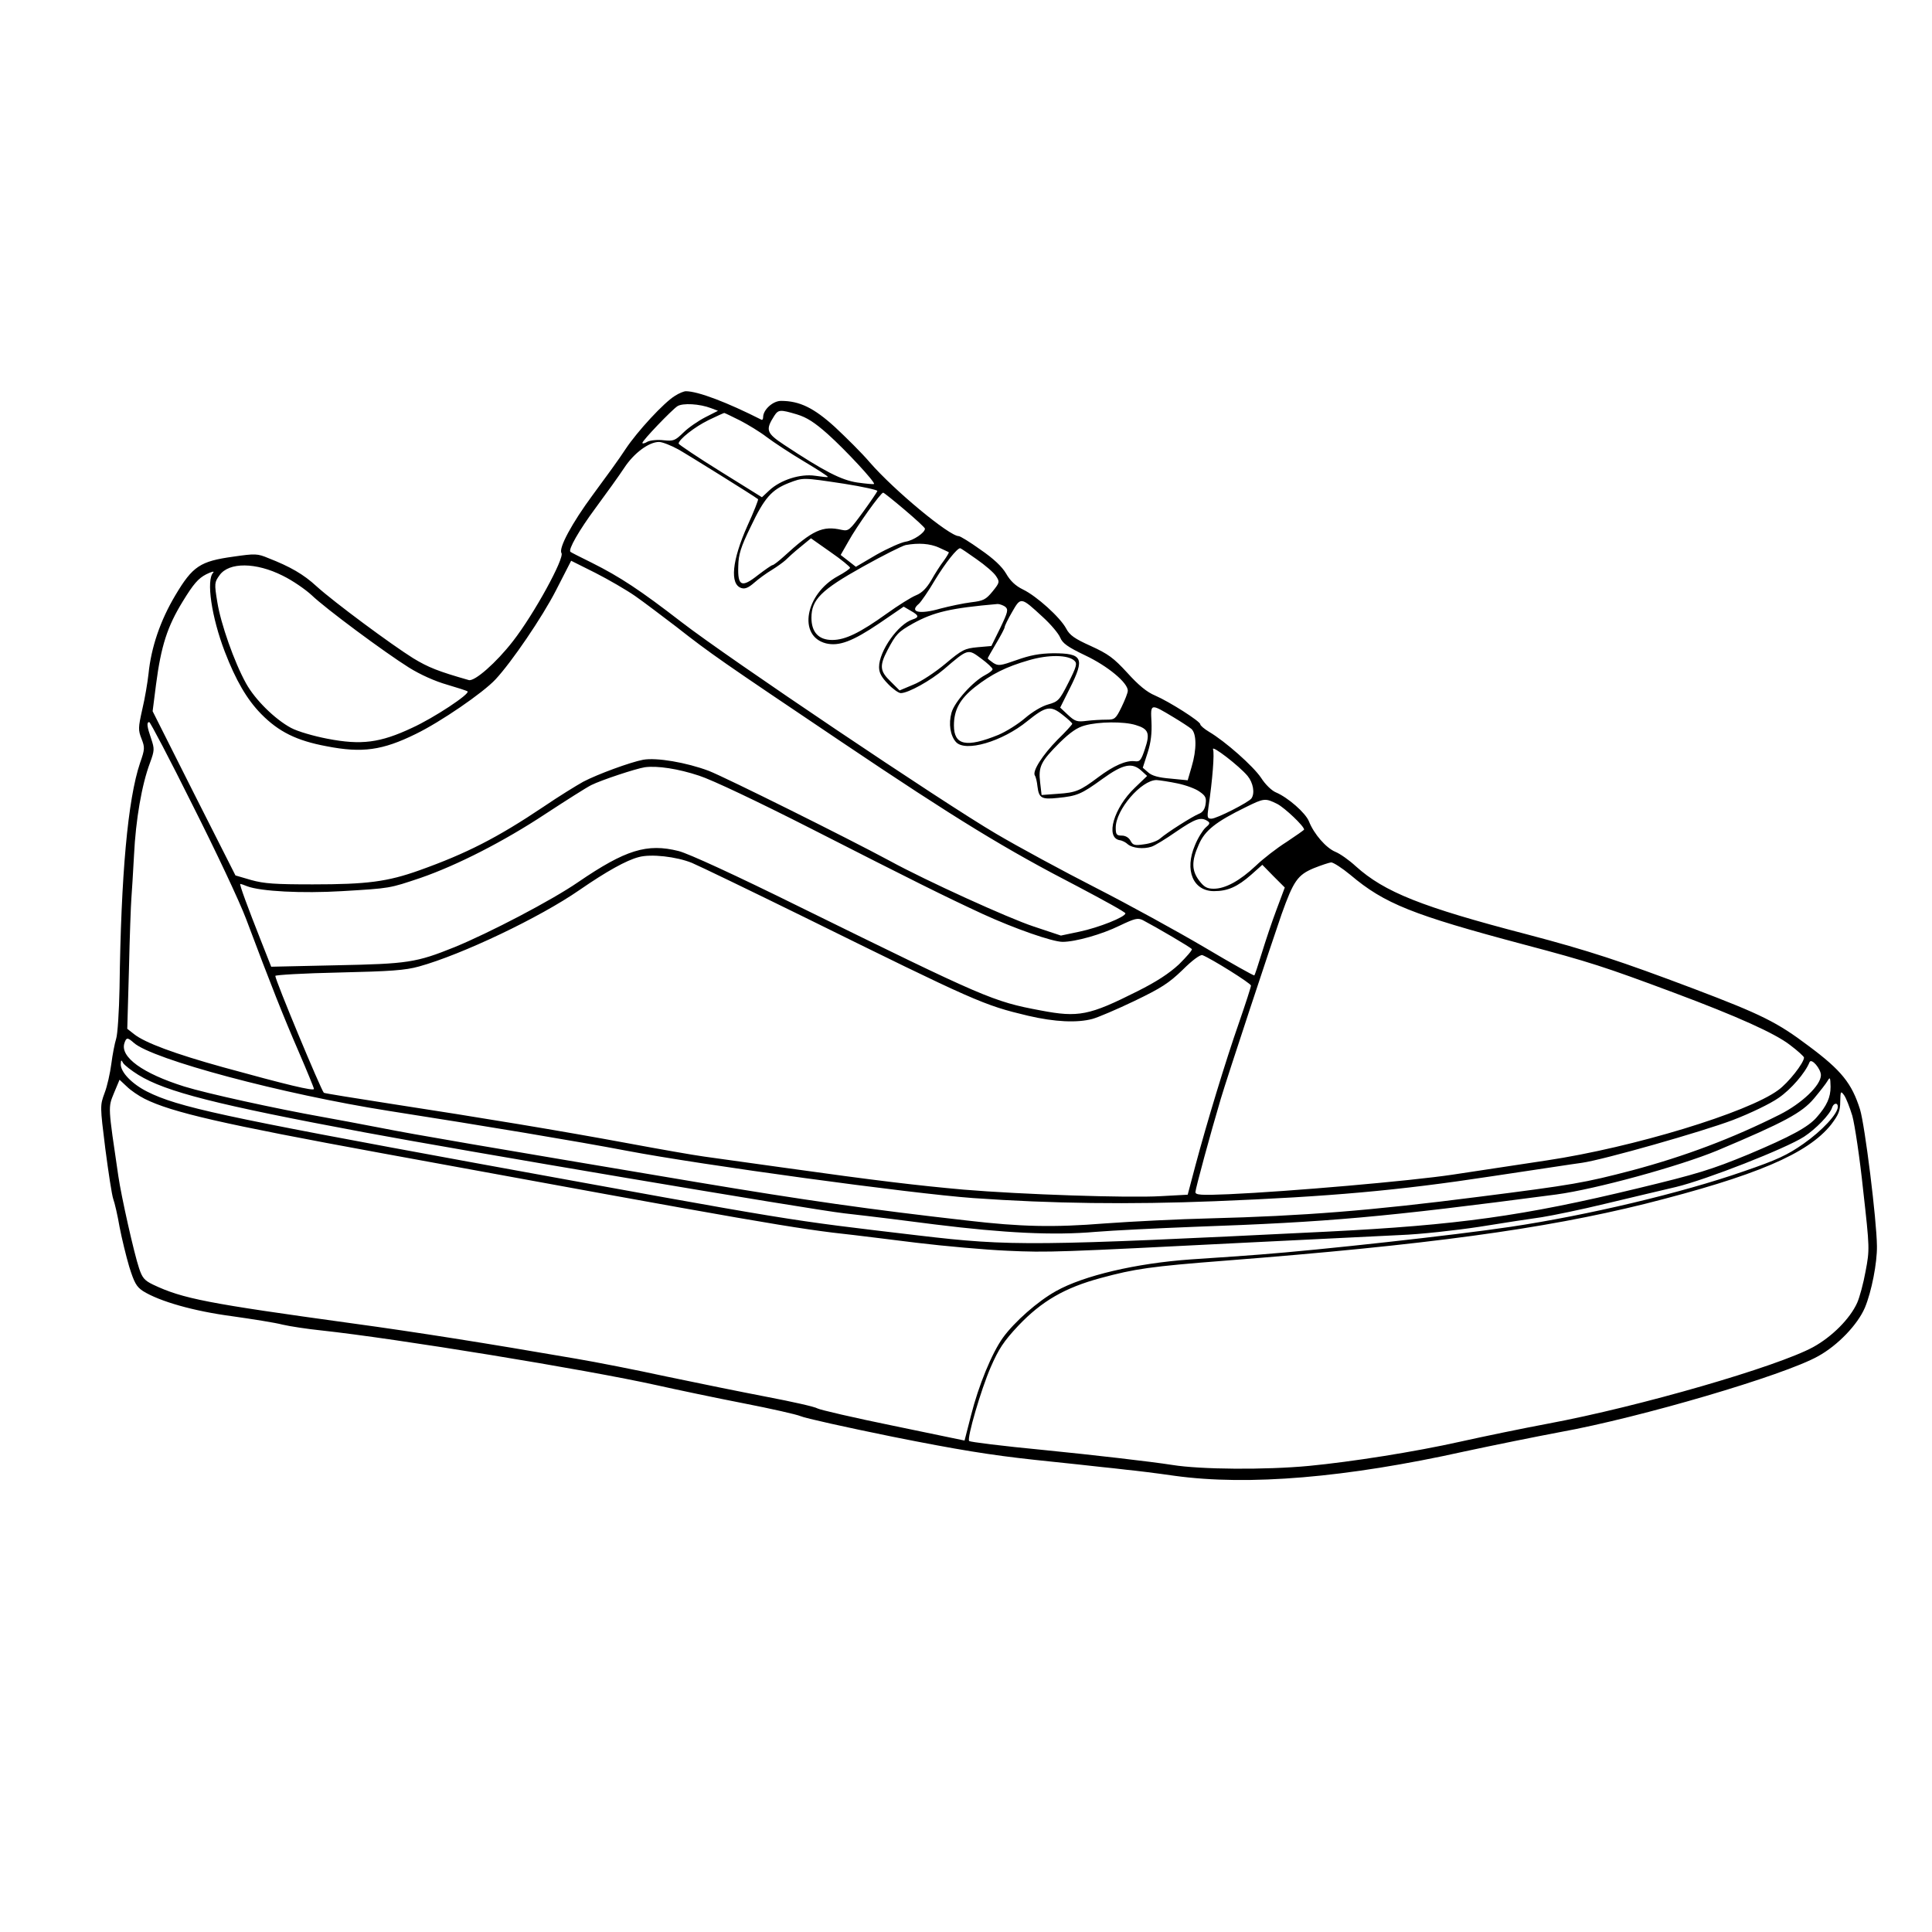 <?xml version="1.0" standalone="no"?>
<!DOCTYPE svg PUBLIC "-//W3C//DTD SVG 20010904//EN"
 "http://www.w3.org/TR/2001/REC-SVG-20010904/DTD/svg10.dtd">
<svg version="1.0" xmlns="http://www.w3.org/2000/svg"
 width="800pt" height="800pt" viewBox="0 0 800 800"
 preserveAspectRatio="xMidYMid meet">
<g transform="translate(0,800) scale(0.1,-0.1)"
fill="#000000" stroke="none">
<path d="M2795 6361 c-45 -27 -156 -147 -205 -221 -23 -36 -85 -121 -136 -190
-85 -115 -142 -220 -129 -240 13 -21 -113 -252 -201 -365 -69 -89 -159 -168
-183 -161 -126 36 -167 52 -231 91 -91 57 -326 231 -399 297 -54 50 -110 82
-200 117 -45 19 -55 19 -145 6 -137 -19 -168 -39 -240 -160 -62 -104 -100
-215 -111 -325 -4 -36 -15 -102 -26 -148 -17 -76 -17 -85 -3 -121 14 -36 14
-43 -6 -100 -51 -151 -79 -464 -85 -932 -2 -97 -8 -192 -14 -210 -6 -19 -15
-65 -20 -104 -5 -38 -17 -93 -28 -121 -19 -52 -19 -53 3 -230 13 -99 27 -192
33 -209 6 -16 18 -68 26 -115 9 -47 27 -121 40 -165 21 -67 30 -83 57 -101 69
-43 210 -83 368 -104 85 -12 180 -27 210 -35 30 -7 102 -18 160 -24 307 -33
1098 -162 1390 -227 85 -19 247 -53 360 -75 113 -22 219 -46 235 -53 17 -8
188 -46 380 -85 270 -54 405 -76 590 -96 132 -14 258 -27 280 -30 22 -2 67 -7
100 -11 33 -3 123 -14 199 -25 305 -42 710 -8 1201 101 121 26 299 62 395 80
332 60 927 235 1068 314 82 45 164 131 194 201 28 67 51 186 50 255 -1 109
-50 501 -70 566 -34 108 -77 162 -213 263 -130 98 -194 130 -476 237 -302 114
-432 157 -690 225 -438 114 -590 175 -709 282 -27 25 -65 52 -85 60 -38 16
-88 73 -109 126 -14 35 -87 99 -137 120 -17 7 -44 33 -61 60 -32 48 -148 151
-216 191 -20 12 -36 26 -36 31 0 12 -127 93 -187 119 -34 14 -69 43 -115 94
-57 62 -79 78 -151 111 -67 30 -88 45 -102 72 -25 47 -123 135 -179 162 -31
15 -53 36 -70 66 -17 29 -52 62 -106 99 -43 31 -84 56 -90 56 -39 0 -267 189
-368 305 -33 39 -99 104 -145 147 -87 79 -146 108 -223 108 -34 0 -74 -37 -74
-67 0 -8 -3 -13 -7 -11 -142 72 -263 118 -313 118 -8 0 -28 -8 -45 -19z m149
-51 l29 -11 -53 -27 c-29 -15 -70 -43 -90 -63 -35 -34 -41 -36 -82 -32 -25 3
-55 0 -67 -6 -11 -7 -21 -9 -21 -5 0 10 121 136 145 152 22 14 92 10 139 -8z
m356 -26 c40 -12 73 -33 127 -81 75 -67 199 -201 192 -207 -2 -2 -33 1 -69 6
-67 10 -138 47 -303 156 -74 49 -78 62 -41 120 17 26 24 27 94 6z m-236 -25
c33 -17 84 -48 111 -69 28 -21 96 -66 153 -100 57 -34 102 -63 100 -65 -2 -2
-25 1 -53 5 -61 9 -143 -17 -190 -61 l-30 -28 -172 107 c-95 59 -172 111 -173
115 0 17 67 70 125 98 33 16 62 29 64 29 2 0 31 -14 65 -31z m-255 -120 c44
-25 312 -192 330 -206 2 -2 -17 -51 -44 -110 -64 -143 -74 -243 -25 -258 15
-5 30 2 53 22 18 16 51 40 73 53 21 13 46 31 56 40 9 9 36 34 61 54 l45 37 81
-57 c45 -31 81 -61 81 -65 0 -4 -23 -20 -51 -35 -135 -74 -166 -248 -49 -278
54 -13 110 8 221 83 l101 69 29 -17 c34 -19 36 -27 8 -36 -60 -19 -139 -131
-139 -197 0 -24 10 -42 37 -70 20 -21 44 -38 53 -38 31 0 124 52 179 99 100
86 99 85 154 44 26 -19 47 -39 47 -44 0 -5 -13 -15 -30 -24 -52 -27 -128 -112
-140 -156 -13 -46 -5 -95 18 -121 38 -44 192 1 296 86 77 62 96 66 146 26 22
-17 40 -34 40 -37 0 -3 -27 -33 -61 -66 -62 -63 -105 -130 -94 -148 4 -5 9
-26 11 -46 6 -48 17 -54 84 -47 80 8 97 15 184 78 87 63 124 70 163 34 l23
-21 -51 -49 c-87 -83 -123 -206 -63 -217 10 -1 26 -9 34 -17 19 -16 65 -21 98
-10 13 4 59 32 102 62 79 54 102 62 129 45 13 -8 11 -13 -7 -28 -11 -10 -32
-43 -44 -73 -44 -103 -8 -190 79 -190 57 0 97 18 154 68 l46 41 46 -47 47 -47
-34 -91 c-19 -50 -46 -131 -61 -180 -15 -49 -29 -91 -31 -93 -2 -2 -95 50
-206 116 -112 66 -314 177 -449 246 -135 69 -322 170 -415 225 -220 129 -1112
729 -1302 876 -171 132 -254 187 -372 246 -47 23 -86 43 -88 45 -10 9 35 88
103 180 45 61 99 136 120 168 40 61 102 107 144 107 13 0 49 -14 80 -31z m686
-142 c77 -12 139 -26 138 -30 -1 -4 -28 -44 -60 -88 -55 -75 -59 -79 -88 -73
-79 18 -120 -1 -239 -110 -22 -20 -43 -36 -47 -36 -4 0 -31 -19 -60 -41 -68
-54 -85 -47 -82 37 1 48 10 78 52 164 56 118 86 152 157 180 60 23 57 23 229
-3z m251 -108 c46 -39 84 -74 84 -78 0 -17 -48 -49 -80 -54 -19 -3 -73 -27
-121 -54 l-85 -50 -32 25 -31 24 32 56 c34 62 134 202 144 202 3 0 43 -32 89
-71z m141 -156 c21 -10 40 -18 42 -20 1 -1 -8 -17 -21 -35 -14 -18 -37 -54
-52 -81 -19 -32 -38 -52 -63 -62 -20 -8 -74 -42 -120 -75 -113 -81 -173 -110
-227 -110 -56 0 -86 32 -86 92 0 75 40 115 212 211 84 47 164 87 178 90 54 10
101 6 137 -10z m156 -48 c36 -25 72 -56 81 -70 16 -24 16 -27 -14 -64 -28 -34
-38 -39 -89 -45 -32 -4 -89 -16 -127 -26 -86 -25 -131 -15 -89 20 8 7 39 51
67 99 44 72 91 131 104 131 2 0 32 -20 67 -45z m-1413 -153 c36 -25 112 -83
170 -127 144 -113 185 -141 683 -476 480 -323 682 -446 980 -600 108 -57 197
-106 197 -111 0 -15 -110 -59 -191 -76 l-76 -16 -114 38 c-103 34 -444 189
-594 271 -178 96 -681 346 -750 373 -93 35 -217 56 -272 46 -53 -10 -189 -60
-248 -91 -27 -15 -102 -61 -165 -104 -191 -128 -318 -193 -514 -263 -132 -47
-216 -58 -441 -58 -156 0 -201 3 -255 18 l-65 19 -172 340 -171 340 14 110
c21 161 47 241 111 345 44 72 64 95 97 112 22 11 35 14 29 7 -30 -30 -7 -185
48 -328 45 -117 91 -197 151 -258 72 -73 146 -110 270 -133 148 -29 232 -17
370 51 101 49 278 170 330 226 67 72 193 257 250 368 l63 123 100 -50 c55 -28
129 -71 165 -96z m-1459 84 c41 -20 94 -57 119 -80 57 -55 301 -236 403 -300
48 -30 109 -57 158 -71 44 -13 82 -25 85 -28 11 -10 -138 -109 -230 -151 -132
-62 -210 -72 -350 -45 -57 11 -123 30 -151 45 -67 36 -149 117 -186 184 -49
88 -105 248 -119 336 -13 78 -12 83 9 112 39 55 151 54 262 -2z m3147 -171
c33 -30 65 -68 72 -85 10 -24 31 -39 104 -74 93 -44 176 -113 176 -146 0 -9
-12 -39 -26 -68 -24 -49 -28 -52 -63 -52 -21 0 -58 -2 -82 -5 -39 -5 -48 -2
-77 25 l-32 30 40 80 c63 125 53 145 -69 145 -57 -1 -95 -8 -151 -28 -68 -24
-76 -25 -97 -12 -13 9 -23 17 -23 19 0 2 16 30 35 62 19 32 35 62 35 67 0 5
14 34 31 63 36 63 36 63 127 -21z m-156 43 c14 -12 12 -21 -20 -88 l-37 -75
-57 -5 c-53 -5 -64 -10 -134 -69 -42 -35 -101 -74 -132 -86 l-57 -24 -37 37
c-45 43 -47 65 -13 130 35 66 43 75 105 110 87 48 156 64 351 81 8 0 22 -5 31
-11z m287 -224 c12 -11 9 -24 -25 -91 -37 -73 -42 -78 -84 -90 -26 -7 -66 -31
-96 -57 -28 -24 -77 -55 -110 -69 -133 -54 -184 -43 -184 39 0 65 25 110 87
159 69 54 129 84 223 111 81 24 163 23 189 -2z m412 -235 c30 -18 62 -39 72
-47 22 -19 23 -85 1 -158 l-16 -55 -71 7 c-50 4 -78 12 -93 26 l-22 19 20 62
c14 43 18 82 16 128 -4 77 -5 77 93 18z m-4064 -362 c95 -188 195 -400 222
-472 104 -277 155 -405 217 -548 35 -81 64 -152 64 -156 0 -10 -112 17 -377
90 -198 55 -323 101 -368 137 l-28 22 7 248 c3 136 8 267 10 292 2 25 7 106
11 180 7 145 32 291 66 381 19 52 19 58 5 100 -17 49 -20 69 -8 69 4 0 85
-154 179 -343z m3905 331 c54 -16 61 -34 39 -99 -16 -48 -21 -54 -43 -51 -35
4 -86 -18 -150 -66 -76 -57 -93 -64 -168 -69 l-67 -5 -6 52 c-8 66 3 87 81
165 44 43 73 63 104 71 57 16 161 17 210 2z m464 -211 c23 -28 31 -71 16 -93
-11 -16 -144 -84 -166 -84 -17 0 -18 5 -12 48 17 114 25 222 19 239 -8 21 108
-68 143 -110z m-2271 1 c53 -17 243 -107 465 -220 426 -217 546 -277 710 -353
131 -60 288 -115 330 -115 53 0 163 31 236 67 63 30 75 33 96 23 57 -30 199
-113 203 -120 3 -4 -22 -32 -53 -63 -41 -38 -93 -72 -173 -112 -199 -100 -243
-109 -400 -79 -198 37 -229 51 -994 427 -271 134 -465 223 -505 233 -131 33
-220 5 -415 -128 -110 -76 -369 -211 -513 -270 -159 -64 -193 -69 -488 -75
l-271 -6 -41 104 c-57 144 -92 239 -87 239 2 0 15 -4 29 -10 56 -21 226 -30
393 -20 200 12 194 11 325 55 150 52 343 150 517 265 84 55 169 109 189 119
42 21 184 68 222 74 51 7 138 -6 225 -35z m1981 -32 c34 -7 75 -22 91 -34 25
-17 29 -26 25 -52 -3 -21 -12 -34 -28 -40 -27 -11 -130 -76 -160 -102 -11 -10
-41 -21 -66 -24 -40 -6 -47 -4 -57 15 -7 13 -21 21 -36 21 -22 0 -25 5 -25 33
0 74 106 197 169 197 14 -1 54 -7 87 -14z m413 -85 c32 -17 111 -92 111 -106
0 -2 -33 -25 -72 -51 -40 -25 -98 -70 -128 -99 -66 -62 -126 -95 -174 -95 -28
0 -40 7 -60 33 -32 42 -33 81 -2 150 25 58 70 94 195 155 75 37 80 38 130 13z
m-2424 -244 c33 -14 240 -114 460 -222 718 -354 747 -367 932 -411 111 -26
204 -30 267 -13 22 6 100 39 173 74 112 54 143 74 200 129 40 40 73 64 82 61
38 -15 201 -117 201 -126 0 -6 -22 -74 -49 -152 -57 -163 -134 -417 -181 -593
l-32 -121 -111 -6 c-136 -8 -578 7 -817 27 -190 17 -360 37 -745 91 -137 19
-286 40 -330 46 -44 6 -186 31 -315 55 -275 51 -607 106 -985 164 -148 23
-272 43 -274 45 -12 12 -201 466 -201 484 0 4 118 11 263 14 215 5 274 9 332
25 177 49 499 202 665 317 110 76 194 123 245 136 50 14 156 2 220 -24z m2727
-50 c141 -119 256 -165 718 -288 272 -72 336 -93 620 -199 265 -99 420 -169
482 -217 32 -24 58 -48 58 -52 0 -22 -65 -105 -107 -135 -126 -93 -599 -237
-958 -291 -121 -18 -296 -45 -390 -59 -173 -26 -678 -70 -927 -81 -117 -5
-138 -3 -138 9 0 13 63 245 105 386 25 85 213 653 252 765 49 137 66 162 133
190 30 12 63 23 72 24 9 0 45 -23 80 -52z m-5038 -695 c77 -69 617 -213 1056
-282 391 -61 781 -126 985 -165 310 -59 1175 -177 1435 -196 326 -23 646 -27
1000 -13 475 19 759 44 1145 103 182 27 350 53 375 56 91 13 498 129 625 177
73 28 156 68 190 92 51 35 110 103 128 148 8 18 47 -28 47 -54 0 -42 -79 -117
-170 -163 -197 -99 -394 -173 -611 -231 -199 -52 -244 -60 -638 -110 -445 -57
-723 -79 -1111 -89 -129 -3 -325 -13 -435 -21 -213 -17 -347 -14 -570 12 -405
46 -672 84 -1120 159 -904 152 -1158 195 -1310 225 -82 16 -190 36 -240 45
-191 34 -479 97 -572 126 -172 54 -266 122 -248 179 8 25 13 25 39 2z m19
-133 c114 -70 321 -123 937 -238 378 -71 1845 -319 1985 -335 28 -3 70 -8 95
-11 25 -3 151 -18 280 -35 290 -36 493 -46 665 -31 72 6 256 15 410 21 562 20
777 39 1500 134 163 22 509 117 666 182 278 117 350 156 400 215 25 30 51 63
57 74 10 17 11 13 12 -25 0 -44 -15 -78 -57 -126 -35 -41 -110 -81 -283 -154
-153 -63 -211 -81 -460 -141 -471 -114 -744 -152 -1285 -179 -1217 -60 -1308
-61 -1690 -16 -565 67 -480 53 -1835 300 -1047 192 -1234 232 -1361 296 -63
32 -109 80 -109 113 1 19 2 20 10 5 6 -9 34 -31 63 -49z m26 -99 c112 -56 321
-104 981 -225 1554 -285 1720 -314 1955 -339 28 -3 145 -18 260 -32 116 -14
284 -29 375 -33 172 -8 208 -6 1000 34 267 13 550 27 630 31 80 3 226 19 325
34 99 16 216 34 260 40 44 7 161 31 260 55 99 24 232 55 295 70 125 30 454
159 530 208 49 32 107 92 116 120 6 20 24 23 24 4 0 -29 -65 -99 -142 -153
-67 -47 -110 -67 -247 -114 -258 -90 -646 -182 -966 -230 -234 -35 -790 -96
-1040 -115 -79 -6 -120 -9 -285 -20 -226 -16 -443 -67 -557 -131 -76 -42 -173
-128 -220 -193 -46 -64 -101 -198 -132 -321 l-27 -105 -294 61 c-162 33 -304
66 -315 72 -11 7 -105 28 -210 48 -104 20 -291 58 -415 84 -124 27 -292 60
-375 74 -371 64 -661 110 -925 146 -602 83 -703 102 -827 161 -35 17 -44 28
-57 67 -21 62 -74 299 -86 382 -43 292 -43 283 -18 344 l23 55 30 -28 c16 -16
50 -39 74 -51z m7071 -70 c10 -36 31 -175 45 -309 27 -240 27 -245 10 -335 -9
-50 -25 -109 -35 -131 -30 -66 -104 -140 -182 -183 -149 -81 -718 -246 -1098
-317 -107 -20 -271 -54 -365 -75 -188 -42 -448 -83 -625 -100 -180 -17 -449
-15 -566 4 -89 14 -333 42 -524 61 -187 18 -312 34 -317 38 -10 11 49 213 89
305 33 76 54 108 115 173 96 101 192 157 341 197 140 38 206 48 517 72 834 65
1317 131 1736 235 460 116 674 207 771 328 31 41 38 57 38 95 1 44 2 46 16 27
8 -11 23 -49 34 -85z"/>
</g>
</svg>
